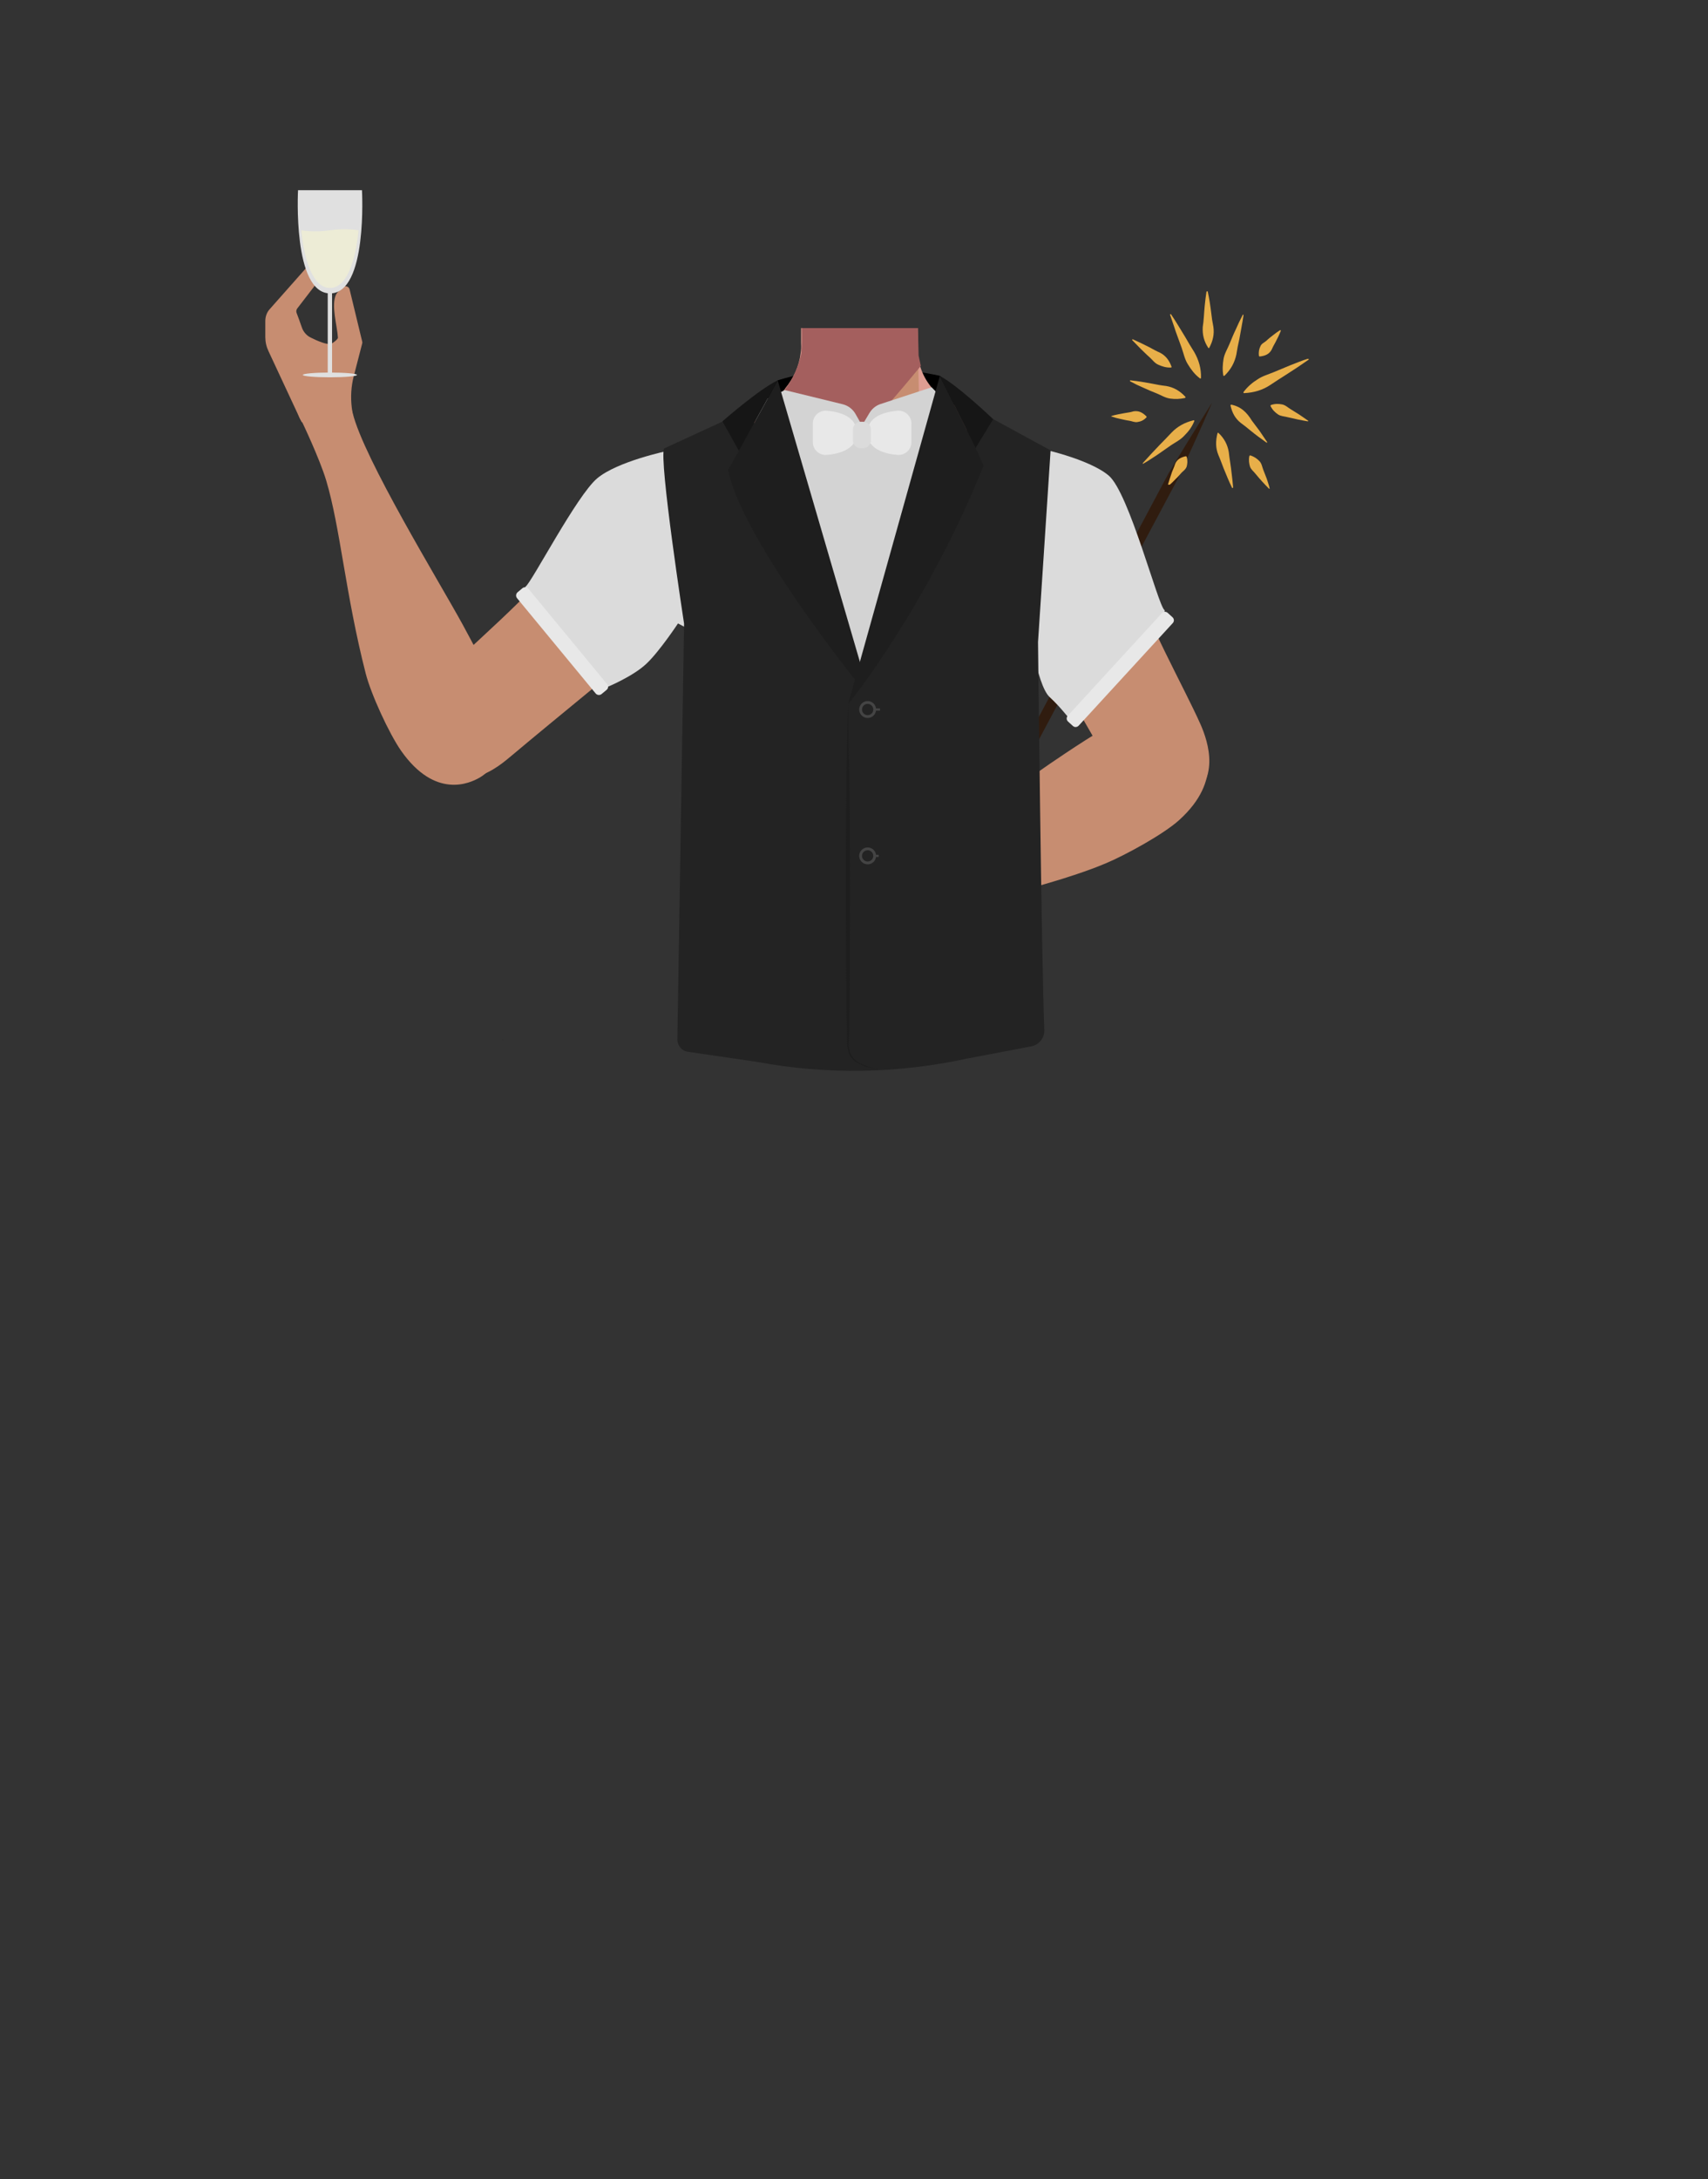 <?xml version="1.0" encoding="utf-8"?>
<!-- Generator: Adobe Illustrator 26.0.2, SVG Export Plug-In . SVG Version: 6.00 Build 0)  -->
<svg version="1.1" id="Calque_1" xmlns="http://www.w3.org/2000/svg" xmlns:xlink="http://www.w3.org/1999/xlink" x="0px" y="0px"
	 viewBox="0 0 788 1005" style="enable-background:new 0 0 788 1005;" xml:space="preserve">
<rect x="0" y="0" width="788" height="1005" fill="#333333" stroke="none"/>
<style type="text/css">
	.st0{fill:#DE9D92;}
	.st1{fill:#C78D71;}
	.st2{fill:#A45F5E;}
	.st3{fill:#5A655A;}
	.st4{fill:#301C0F;}
	.st5{fill:#E8AF49;}
	.st6{fill:#E0E0E0;}
	.st7{fill:#EDECD6;}
	.st8{fill:none;stroke:#E0E0E0;stroke-width:2;stroke-miterlimit:10;}
	.st9{fill:#DBDBDB;}
	.st10{fill:#232323;}
	.st11{fill:#1E1E1E;}
	.st12{fill:#444444;}
	.st13{fill:none;stroke:#444444;stroke-miterlimit:10;}
	.st14{fill:#D3D3D3;}
	.st15{fill:#161616;}
	.st16{fill:#E8E8E8;}
</style>
<path d="M345.2,188.8l13.6-13.4c0,0,20.3-6.6,38.5-6.4s36.3,4.3,36.3,4.3l16.5,15.5l1.9,19l-108.4,4.1L345.2,188.8z"/>
<path class="st0" d="M516.7,244.4c-0.6,38.4-26.2,33.2-36.9,42.3c-12.6,10.8-8.3,50-17.2,64c-2.5,3.8-11.4,10.1-15.8,9.1
	c-12.5-2.9-24-30.8-34.8-37.8c-6.3-4.1-23.6-3.6-30.2,0c-11.2,6.2-22.3,34.9-34.8,37.7c-4.4,1-13.4-5.2-15.8-9.1
	c-8.9-14-4.6-53.2-17.2-64c-10.6-9.1-36.2-3.9-36.9-42.3c-0.4-26.6,35-37.3,35-37.3l40.1-19.9c2.6-1.3,5-2.9,7.1-4.8
	c0.8-0.7,1.6-1.5,2.3-2.3l0.6-0.7v-0.1c3.9-4.7,6.5-10.4,7.2-16.4c0.2-1.4,0.3-2.8,0.2-4.2v-2.8v-4.5h53.6l0.1,5v1.5v3.2
	c0,0.3,0,0.7,0,1l0,0c0,0.6,0.1,1.3,0.2,1.9c0.2,1.5,0.5,3.1,0.9,4.6c2.2,7.7,7.6,14,14.7,17.6l40.6,20.1c1,0.5,2.1,1,3.2,1.3
	C489.8,209.9,517,221,516.7,244.4z"/>
<path class="st1" d="M424.3,199.6l-27.5,32.5L382,214.4l-12.4-14.8l0.7-41.6v-2.2l0.1-4.5h53v0.2l0.1,4.7l0,0v1.6l0.1,4.2l0,0v1.3
	l0.1,6.8L424.3,199.6z"/>
<path class="st2" d="M424.8,168.8l-1,1.2c-5.2,6.3-28.8,35-41.8,44.3c-3.2,2.3-5.7,3.4-7.2,2.7c-6.8-3.2-14.8-35-14.8-35l0.1-0.1
	c0.6-0.6,1.2-1.2,1.7-1.9c0.3-0.4,0.7-0.8,1-1.3l0.1-0.1c3.3-4.5,5.5-9.7,6.7-15.2c0-0.2,0.1-0.4,0.1-0.6c0.3-3.8,0.3-7.7,0.2-11.5
	c-0.1-0.7-0.1,0.8,0,0c0.2-1.4-0.1,1.6,0,0h53.6l0,0l0,0l0.3,12.3c0,0.3,0,0.5,0.1,0.8l0.9,4.2L424.8,168.8z"/>
<path class="st1" d="M457.1,236.7c-0.7,26.7,17.3,51.2,17.3,51.2s29.7,51.2,39.3,68.3c4.5,8.1,13.7,25.2,33.4,13.6l0,0
	c16.2-9.5,10.4-27.5,6.8-35.7c-7.4-16.7-25.6-48.9-30.1-66.5c-3.3-13.1-3.5-34.7-20.2-49.9c0,0-12.4-14-29.5-6.5l-0.7,0.3
	C463.7,216,457.2,225.8,457.1,236.7L457.1,236.7z"/>
<path class="st1" d="M553,337.8c-11-16.6-26.7-9.4-34.7-6.3c-8,3.1-26.7,15.8-33.9,20.7c-18.3,12.8-50.2,34.3-68.3,46.5
	c-11.9,8.1-18.4,11.9-15.3,20.9c2.8,8.1,16.4,4.7,21.8,3.4c22-5.4,65.3-15.4,87.4-24.8c9.1-3.8,26.7-13.4,34-20
	C564.6,359.6,556.2,342.6,553,337.8z"/>
<path class="st1" d="M221.1,358.7c15.5-8.9,9.8-30.9,7.4-39.2c-2.4-8.3-10.9-23.8-15-31.4c-10.7-19.6-45.7-76.6-50.8-97.7
	c-3.6-14.8-23.5,3.8-23.5,3.8s8.2,17.1,11.3,27.4c6.5,21.7,8.9,52.6,18.2,88.9c2.4,9.5,10.8,27.8,16.4,35.8
	C200.8,368.6,216.7,361.2,221.1,358.7z"/>
<path class="st1" d="M336.2,251.4c-8.5,26.3-35.5,43.8-35.5,43.8s-48.2,39.4-64.1,52.8c-7.5,6.3-22.8,19.7-39.1,1.5l0,0
	c-13.4-15-1.2-30.5,5.4-37.2c13.3-13.7,43.2-38.6,53.9-54.2c7.9-11.6,25.9-35.6,48.3-44.4c0,0,7.3-6.4,22.3,7l0.6,0.5
	C336.5,228.7,339.7,240.6,336.2,251.4L336.2,251.4z"/>
<polygon class="st3" points="316.5,455.8 314,421.7 474.2,425.4 471.4,449.8 "/>
<g>
	<g>
		<path class="st4" d="M559.2,185.7c-5.1,11.8-10.5,23.5-15.8,35.1c-11.4,21.4-42.5,79.5-54.2,101.7
			c-11.9,22.3-42.7,80.1-54.2,101.7c-6.7,10.9-13.4,21.9-20.3,32.7c5.1-11.8,10.5-23.5,15.9-35c11.3-21.3,42.5-79.5,54.2-101.7
			c11.9-22.3,42.7-80.1,54.2-101.7C545.6,207.5,552.3,196.6,559.2,185.7L559.2,185.7z"/>
	</g>
	<g>
		<path class="st5" d="M573.7,145.4c-0.5,3.5-1.3,7.4-1.9,10.9c-0.5,2.1-1.1,5.1-1.4,7.2c-0.8,3.7-2.5,6.9-5.5,9.8
			c-0.2,0.1-0.4,0.1-0.5-0.1c-0.5-2.7-0.3-5.3,0.1-7.7c0.4-2.4,1.8-4.6,2.7-6.8c0.7-1.7,2.1-5.1,2.9-6.7c1-2.3,2-4.4,3.2-6.7
			C573.3,144.9,573.7,145.1,573.7,145.4L573.7,145.4z"/>
	</g>
	<g>
		<path class="st5" d="M603.7,165.9c-3.3,2.3-7,4.8-10.5,7c-2.1,1.3-5,3.2-7.1,4.6c-3.6,2.4-7.6,3.6-12.2,3.8
			c-0.2,0-0.3-0.3-0.2-0.5c1.9-2.5,4-4.3,6.4-5.8c2.3-1.6,5-2.3,7.6-3.4c1.9-0.8,5.8-2.4,7.7-3.2c2.6-1,5.2-2.1,7.8-2.9
			C603.8,165.4,604,165.7,603.7,165.9L603.7,165.9z"/>
	</g>
	<g>
		<path class="st5" d="M584.3,204.1c-2.4-1.7-5-3.6-7.2-5.4c-1.3-1.1-3.3-2.7-4.7-3.7c-2.5-2-3.9-4.5-4.7-8c0-0.2,0.2-0.4,0.3-0.4
			c4.6,0.9,7.3,3.7,9.5,7.3c0.9,1.2,2.7,3.6,3.6,4.8c1.1,1.7,2.3,3.3,3.4,5C584.8,204,584.5,204.3,584.3,204.1L584.3,204.1z"/>
	</g>
	<g>
		<path class="st5" d="M568.4,224.9c-1.4-2.8-2.7-6.1-3.9-9c-0.7-1.8-1.6-4.3-2.4-6.1c-1.3-3.2-1.3-6.4-0.4-10
			c0-0.1,0.2-0.3,0.4-0.2c2.7,2.5,4.2,5.4,4.8,8.8c0.3,3,1,6.6,1.3,9.7c0.3,2.2,0.5,4.4,0.7,6.5
			C568.9,225.2,568.5,225.2,568.4,224.9L568.4,224.9z"/>
	</g>
	<g>
		<path class="st5" d="M527.2,213.6c2.5-2.8,5.3-5.8,7.9-8.5c1.6-1.6,3.8-3.9,5.4-5.6c2.8-2.9,6.1-4.7,10.2-5.7
			c0.2,0,0.4,0.2,0.3,0.4c-1.1,2.7-2.6,4.7-4.5,6.6c-1.8,2-4.1,3.1-6.2,4.5c-1.6,1.1-4.7,3.3-6.3,4.4c-2.2,1.4-4.3,2.9-6.5,4.1
			C527.4,214.1,527.2,213.8,527.2,213.6L527.2,213.6z"/>
	</g>
	<g>
		<path class="st5" d="M521.5,175.4c3.2,0.3,6.7,0.9,9.9,1.5c1.9,0.4,4.6,0.9,6.6,1.1c3.5,0.6,6.3,2.2,8.9,5
			c0.1,0.2,0.1,0.4-0.1,0.5c-2.5,0.6-4.8,0.6-7,0.3s-4.2-1.6-6.2-2.4c-1.6-0.6-4.6-1.9-6.1-2.6c-2.1-0.9-4-1.8-6-2.9
			C521.2,175.8,521.3,175.3,521.5,175.4L521.5,175.4z"/>
	</g>
	<g>
		<path class="st5" d="M540.3,145c2.2,3.2,4.4,7,6.5,10.4c1.2,2.1,2.9,5,4.2,7c2.1,3.7,3.2,7.5,3.1,11.9c0,0.2-0.3,0.3-0.5,0.2
			c-2.4-1.8-4.1-4.1-5.5-6.4c-1.5-2.3-2-5-2.9-7.6c-0.7-1.9-2.1-5.8-2.8-7.7c-0.8-2.6-1.8-5.2-2.6-7.7
			C539.8,144.9,540.2,144.7,540.3,145L540.3,145z"/>
	</g>
	<g>
		<path class="st5" d="M590.9,152.6c-0.7,1.8-1.6,3.6-2.5,5.3c-0.6,1-1.3,2.4-1.8,3.5c-1.1,1.9-2.8,2.7-5.4,3
			c-0.2,0-0.3-0.1-0.4-0.3c-0.2-1.8,0.1-3.2,0.7-4.4c0.5-1.3,1.8-1.7,2.8-2.6c0.7-0.7,2.2-1.9,3-2.5c1-0.8,2.1-1.6,3.2-2.3
			C590.7,152.1,591,152.4,590.9,152.6L590.9,152.6z"/>
	</g>
	<g>
		<path class="st5" d="M603.3,194.3c-3-0.5-6.3-1.2-9.2-1.9c-1.4-0.4-3.2-0.4-4.5-1.3c-1.3-0.9-2.5-2-3.4-3.8
			c-0.1-0.2,0-0.4,0.1-0.5c2-0.7,3.6-0.6,5.2-0.3c1.6,0.3,2.7,1.5,4.1,2.3c1,0.6,3,1.9,4,2.5c1.3,0.9,2.6,1.8,3.9,2.7
			C603.7,194,603.5,194.4,603.3,194.3L603.3,194.3z"/>
	</g>
	<g>
		<path class="st5" d="M585.4,225.3c-2.1-2.1-4.2-4.4-6-6.6c-0.9-1.2-2.2-2.1-2.7-3.5c-0.4-1.4-0.7-3-0.3-4.9c0-0.1,0.3-0.3,0.4-0.3
			c1.9,0.6,3.1,1.5,4.2,2.6c1.1,1.1,1.3,2.7,1.8,4c0.4,1.1,1.2,3.1,1.6,4.1c0.4,1.4,1,2.8,1.3,4.3
			C585.9,225.3,585.6,225.6,585.4,225.3L585.4,225.3z"/>
	</g>
	<g>
		<path class="st5" d="M538.9,223.3c0.5-1.8,1.2-3.7,1.8-5.6c0.4-1.1,1.1-2.5,1.4-3.6c0.8-2.1,2.4-3.1,4.9-3.7
			c0.2,0,0.4,0.1,0.5,0.3c0.5,1.8,0.3,3.2,0,4.4c-0.4,1.3-1.6,2.1-2.4,2.9c-0.6,0.7-1.9,2.2-2.6,2.8c-0.9,0.9-1.8,1.9-2.8,2.7
			C539,223.6,538.8,223.5,538.9,223.3L538.9,223.3z"/>
	</g>
	<g>
		<path class="st5" d="M512.9,191.8c1.9-0.6,4-0.9,6-1.3c1.2-0.2,2.8-0.4,4-0.8c2.3-0.4,4.1,0.4,6,2.3c0.1,0.2,0.2,0.4,0,0.5
			c-1.3,1.4-2.7,1.9-4,2.1c-1.4,0.3-2.6-0.4-4-0.6c-1-0.1-3-0.6-4-0.8c-1.4-0.3-2.6-0.6-4-1.1C512.6,192.2,512.6,191.9,512.9,191.8
			L512.9,191.8z"/>
	</g>
	<g>
		<path class="st5" d="M522.7,156.5c2.4,1.1,5.2,2.4,7.5,3.6c1.5,0.8,3.4,1.9,4.9,2.5c2.7,1.4,4.3,3.5,5.4,6.5c0,0.2,0,0.3-0.2,0.4
			c-2.3,0.1-4.1-0.5-5.9-1.3c-1.7-0.7-2.8-2.4-4.2-3.6c-1.1-0.9-3-2.9-4-3.8c-1.3-1.3-2.6-2.7-3.9-4
			C522.3,156.7,522.4,156.4,522.7,156.5L522.7,156.5z"/>
	</g>
	<g>
		<path class="st5" d="M557.2,134.5c0.7,3.1,1.2,6.5,1.6,9.7c0.2,2,0.6,4.6,1,6.5c0.5,3.4-0.2,6.5-1.9,9.7c-0.1,0.2-0.2,0.2-0.4,0.1
			c-2.1-3.1-2.8-6.3-2.6-9.7c0.5-3,0.6-6.7,0.9-9.7c0.2-2.2,0.5-4.4,0.8-6.5C556.8,134.2,557.1,134.2,557.2,134.5L557.2,134.5z"/>
	</g>
</g>
<ellipse transform="matrix(0.582 -0.813 0.813 0.582 -90.005 199.606)" class="st1" cx="149.2" cy="187.4" rx="12.2" ry="12.1"/>
<polygon points="231.9,479.5 232,479.4 231.9,479.4 "/>
<polygon points="232,479.4 232.1,479.5 232.1,479.4 "/>
<polygon points="231.9,479.5 232,479.4 231.9,479.4 "/>
<polygon points="232,479.4 232.1,479.5 232.1,479.4 "/>
<path class="st1" d="M162.3,188c-0.6-4.9-0.3-9.8,0.9-14.5l3.9-15.1c0.1-0.3,0.1-0.6,0-0.9l-5.8-24c-0.3-1.4-2.1-2-3.2-1
	c-1.3,1.1-2.6,2.4-3,3.2c-2.5,5,0.5,14.5,0.8,20c0.1,0.7-2.4,2.6-3.1,2.8c-1.8,0.7-6.4-1.3-9.4-2.8c-1.9-0.9-3.4-2.6-4.1-4.6
	c-0.8-2.3-1.9-5.4-2.5-6.9c-0.2-0.6-0.1-1.3,0.3-1.9l7.7-10c2.3-3,3.2-7,2.4-10.7l0,0c-0.3-1.6-2.3-2.1-3.4-0.9l-19.3,21.8
	c-1.4,1.5-2.1,3.5-2.1,5.6v7.3c0,2.3,0.5,4.5,1.5,6.6l14.6,31.3v0.1h0.1l0.6,1.3l0,0c0.4-0.7,1.2-1.1,1.9-1l19.8,2.5
	c1.3,0.2,2.3-0.9,2.2-2.2L162.3,188z"/>
<g>
	<path class="st6" d="M137.5,87.7H167c0,0,2.7,47.6-14.7,47.6S137.5,87.7,137.5,87.7z"/>
	<path class="st7" d="M139,106.2c0,0,5.9,1.1,13.2,0c7.4-1.1,13.2,0,13.2,0s-1.8,26.6-13.2,26.6C140.9,132.8,139,106.2,139,106.2z"
		/>
	<line class="st8" x1="152.2" y1="135.2" x2="152.2" y2="172.9"/>
	<ellipse class="st6" cx="152.2" cy="172.9" rx="12.5" ry="1.1"/>
</g>
<path class="st9" d="M308.1,207.9c0,0-23.2,4.8-32.6,12.7s-30,47.6-33,49.9c-3,2.2,36.4,46.9,37.3,46.5c0.9-0.4,12.4-5.2,18.4-10.9
	c6-5.6,14.6-18.6,14.6-18.6l20.5,10.9L308.1,207.9z"/>
<path class="st9" d="M478.9,206.6c0,0,23.2,4.8,32.6,12.7c9.4,7.9,22.7,59.7,25.7,62c3,2.2-42.9,50.3-43.8,49.9
	c-0.9-0.4-3.2-4.2-9.2-9.8s-10-35.1-10-35.1l-20.5,10.9L478.9,206.6z"/>
<g>
	<path class="st10" d="M306.4,206.8c-2.5,4.9,9.2,80.8,9.2,80.8l-3.1,192c0.1,2.6,2,4.9,4.6,5.4l32.2,4.7c32,6,64.9,5.4,96.7-1.5
		l30-5.7c3.5-0.8,5.9-3.9,5.8-7.4c-1.3-32.7-2.9-179-2.9-179l5.8-88.4l-34.5-18.8l-52.9,124.6l-52-124.6L306.4,206.8z"/>
	<g>
		<path class="st11" d="M391.2,324.9c1.1,44.1,1.1,88.7,0.8,132.8l-0.3,22.1c-0.5,6.7,2.2,9.9,8.5,11.9c1.7,0.6,3.5,1.2,5.2,1.8
			c-1.8-0.5-3.6-1-5.3-1.5c-3.5-1-7.4-2.8-8.6-6.6c-0.6-1.8-0.7-3.8-0.7-5.6l-0.3-22.1C390.1,413.6,390.1,368.9,391.2,324.9
			L391.2,324.9z"/>
	</g>
	<g>
		<circle class="st12" cx="400.3" cy="327.2" r="3.9"/>
		<circle class="st10" cx="400.3" cy="327.2" r="2.6"/>
	</g>
	<g>
		<circle class="st12" cx="400.3" cy="394.7" r="3.9"/>
		<circle class="st10" cx="400.3" cy="394.7" r="2.6"/>
	</g>
	<line class="st13" x1="403.7" y1="327.2" x2="406" y2="327.2"/>
	<line class="st13" x1="403.1" y1="394.7" x2="405.4" y2="394.7"/>
	<path class="st14" d="M362.1,179.9l26.6,6.5c2.5,0.6,4.7,2.2,6,4.5l3,5.3l3.4-5.7c1.2-2,3-3.5,5.2-4.2l23.5-7.7l13.1,13.2
		l-45.6,121.7l-51.1-126L362.1,179.9z"/>
	<path class="st11" d="M433.6,173.4l-42.4,151.5c0,0,35.8-43.8,62.5-109.9C454.3,214.1,433.6,173.4,433.6,173.4z"/>
	<path class="st11" d="M358.8,175.4l39,133.5l-2.5,5.6c0,0-53.2-66.1-59.4-97.9C335.9,217.2,358.8,175.4,358.8,175.4z"/>
	<path class="st15" d="M340.9,207.9l-7.6-13.6c0,0,17-14.9,25.5-18.9L340.9,207.9z"/>
	<path class="st15" d="M450.1,206.6l8.1-13.3c0,0-16.3-15.6-24.7-20L450.1,206.6z"/>
	<path class="st16" d="M375,203.9v-8.6c0-3.4,2.9-6.1,6.3-5.9c6,0.5,14,2.6,14,10.2c0,7.6-8,9.7-14,10.2
		C377.9,210,375,207.3,375,203.9z"/>
	<path class="st16" d="M420.5,203.9v-8.6c0-3.4-2.9-6.1-6.3-5.9c-6,0.5-14,2.6-14,10.2c0,7.6,8,9.7,14,10.2
		C417.6,210,420.5,207.3,420.5,203.9z"/>
	<path class="st9" d="M398.2,206.7h-1.1c-2,0-3.6-1.6-3.6-3.6v-5c0-2,1.6-3.6,3.6-3.6h1.1c2,0,3.6,1.6,3.6,3.6v5
		C401.8,205,400.2,206.7,398.2,206.7z"/>
</g>
<path class="st16" d="M279.9,318.1l-2.4,2c-0.8,0.6-1.9,0.5-2.6-0.2l-36.4-44.1c-0.6-0.8-0.5-1.9,0.2-2.6l2.4-2
	c0.8-0.6,1.9-0.5,2.6,0.2l36.4,44.1C280.8,316.3,280.7,317.4,279.9,318.1z"/>
<path class="st16" d="M538.7,282.6l2.3,2.1c0.7,0.7,0.8,1.8,0.1,2.6l-43.5,47.4c-0.7,0.7-1.8,0.8-2.6,0.1l-2.3-2.1
	c-0.7-0.7-0.8-1.8-0.1-2.6l43.5-47.4C536.8,282,537.9,281.9,538.7,282.6z"/>
</svg>
